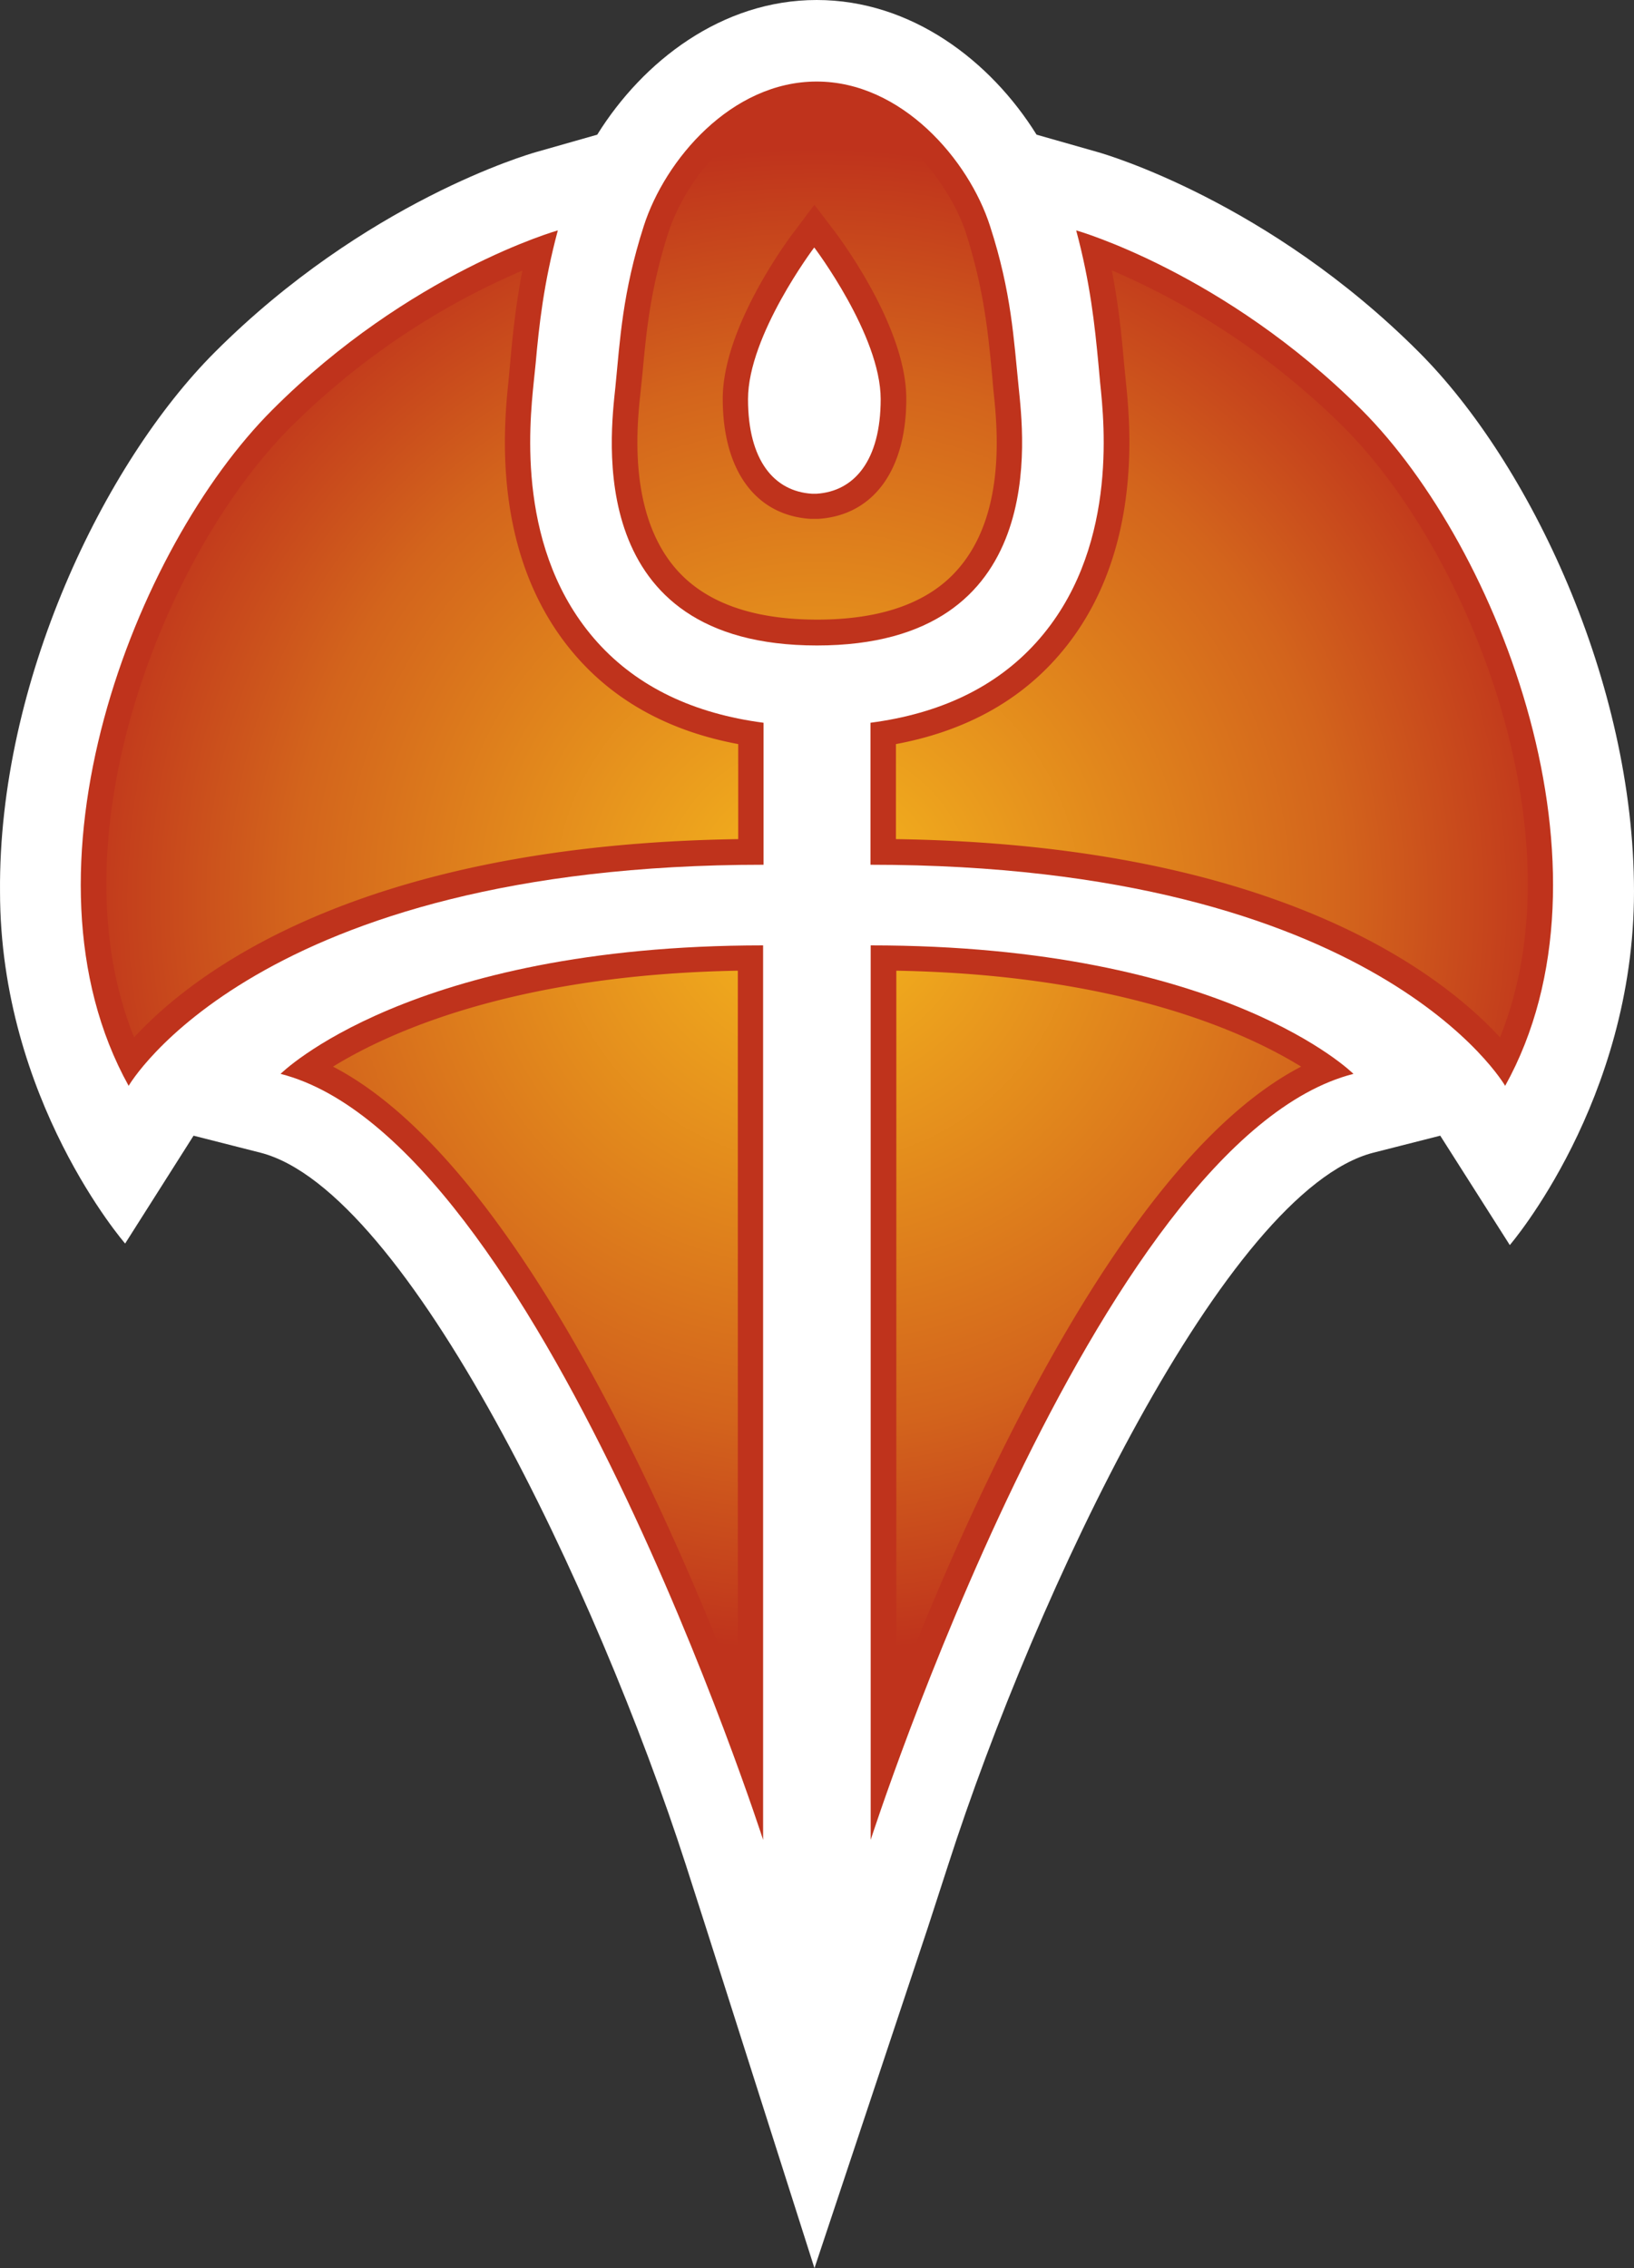 <svg xmlns="http://www.w3.org/2000/svg" width="600" height="832.628"><rect width="100%" height="100%" fill="#333333" stroke="none"/><radialGradient id="a" cx="0" cy="0" r="1" fx="0" fy="0" gradientTransform="matrix(13.282 0 0 -13.282 219.251 487.847)" gradientUnits="userSpaceOnUse" spreadMethod="pad"><stop offset="0" style="stop-color:#f6b91d"/><stop offset=".7" style="stop-color:#d3641c"/><stop offset="1" style="stop-color:#bf331c"/></radialGradient><path d="M600 327.285c0-76.83-38.3-157.346-78.954-197.999-55.287-55.37-115.298-72.688-117.817-73.417l-22.606-6.432C363.783 22.377 334.683 0 299.88 0c-34.72 0-63.738 22.377-80.578 49.437l-22.605 6.432c-2.52.728-62.448 18.048-117.817 73.417-40.737 40.737-79.516 121.231-78.871 198 0 76.435 45.94 129.203 45.94 129.203l25.125-39.592 24.562 6.245c54.059 13.842 123.833 161.176 156.201 261.424l7.39 23.022 39.841 125.04 41.632-125.04 7.473-23.022c32.285-100.248 102.142-247.582 156.117-261.424l24.563-6.245 25.54 40.154S600 404.199 600 327.285" style="fill:#fff"/><path d="M299.88 181.242h-1.791c-13.822-.896-23.418-12.198-23.418-34.72 0-23.48 24.313-55.682 24.313-55.682s24.396 32.202 24.396 55.682c0 22.522-9.68 33.825-23.5 34.72m74.165-39.112c-1.79-17.381-2.602-34.783-10.49-59.096-7.807-24.396-32.536-53.101-63.676-53.101-31.307 0-55.703 28.705-63.509 53.1-7.806 24.314-8.7 41.716-10.408 59.097-1.79 17.402-12.114 94.815 74 94.815s75.79-77.413 74.083-94.815m21.128-57.556c5.204 19.359 6.828 34.97 8.14 48.792l.645 7.057c1.624 15.383 6.516 62.135-23.417 95.377-14.883 16.507-35.45 26.187-60.907 29.517v52.123c186.363 0 233.053 81.16 233.053 81.16 43.9-79.037-2.207-197.666-52.706-248.165-50.561-50.499-104.807-65.86-104.807-65.86m101.81 309.633C402.5 418.354 319.717 675.387 319.717 675.387V347.04c130.015 0 177.267 47.168 177.267 47.168M100.028 150.435C49.446 200.935 3.34 319.563 47.24 398.6c0 0 46.69-81.16 233.136-81.16v-52.123c-25.458-3.33-46.107-13.01-60.99-29.517-29.933-33.242-24.958-79.994-23.418-95.377l.728-7.057c1.229-13.821 2.935-29.433 8.139-48.792 0 0-54.33 15.362-104.808 65.861M280.208 347.04v328.347s-82.784-257.033-177.183-281.18c0 0 47.252-47.167 177.183-47.167" style="fill:#bf331c"/><path d="M216.621 499.598c-.312-.985-.383-1.731-.449-2.446l-.039-.379c-.063-.585-.219-2.148.652-3.117.52-.578 1.352-.867 2.469-.867 1.113 0 1.945.289 2.461.867.879.977.715 2.535.644 3.196l-.023.269c-.07.731-.141 1.481-.457 2.477-.301.929-1.317 2.238-2.637 2.238-1.23 0-2.269-1.156-2.621-2.238m2.512-5.032c-.969.063-1.547.856-1.547 2.118 0 1.246 1.129 2.777 1.262 2.949l.355.472.359-.472c.129-.172 1.262-1.703 1.262-2.949 0-1.262-.582-2.055-1.551-2.118h-.113zm5.527 2.797.035-.355c.082-.789.325-3.18-1.238-4.914-.699-.778-1.645-1.282-2.816-1.5v-1.676c6.695-.098 9.613-2.363 10.656-3.496 1.437 3.543-.531 8.535-2.754 10.758a13.2 13.2 0 0 1-4.094 2.769c.117-.601.172-1.125.211-1.586m-14.699-1.183c-2.223-2.223-4.195-7.215-2.758-10.758 1.043 1.133 3.961 3.398 10.656 3.496v1.676c-1.171.218-2.117.722-2.816 1.5-1.566 1.742-1.316 4.136-1.234 4.926l.031.339c.043.489.101 1.008.211 1.586a13.1 13.1 0 0 1-4.09-2.765m10.687-22.321c1.329 3.434 4.012 9.426 7.141 11.047-.977.602-3.195 1.621-7.141 1.692zm-9.937 11.047c3.125-1.621 5.812-7.613 7.141-11.047v12.739c-3.946-.071-6.164-1.09-7.141-1.692" style="fill:url(#a)" transform="matrix(20.816 0 0 -20.816 -4263.882 10485.352)"/></svg>